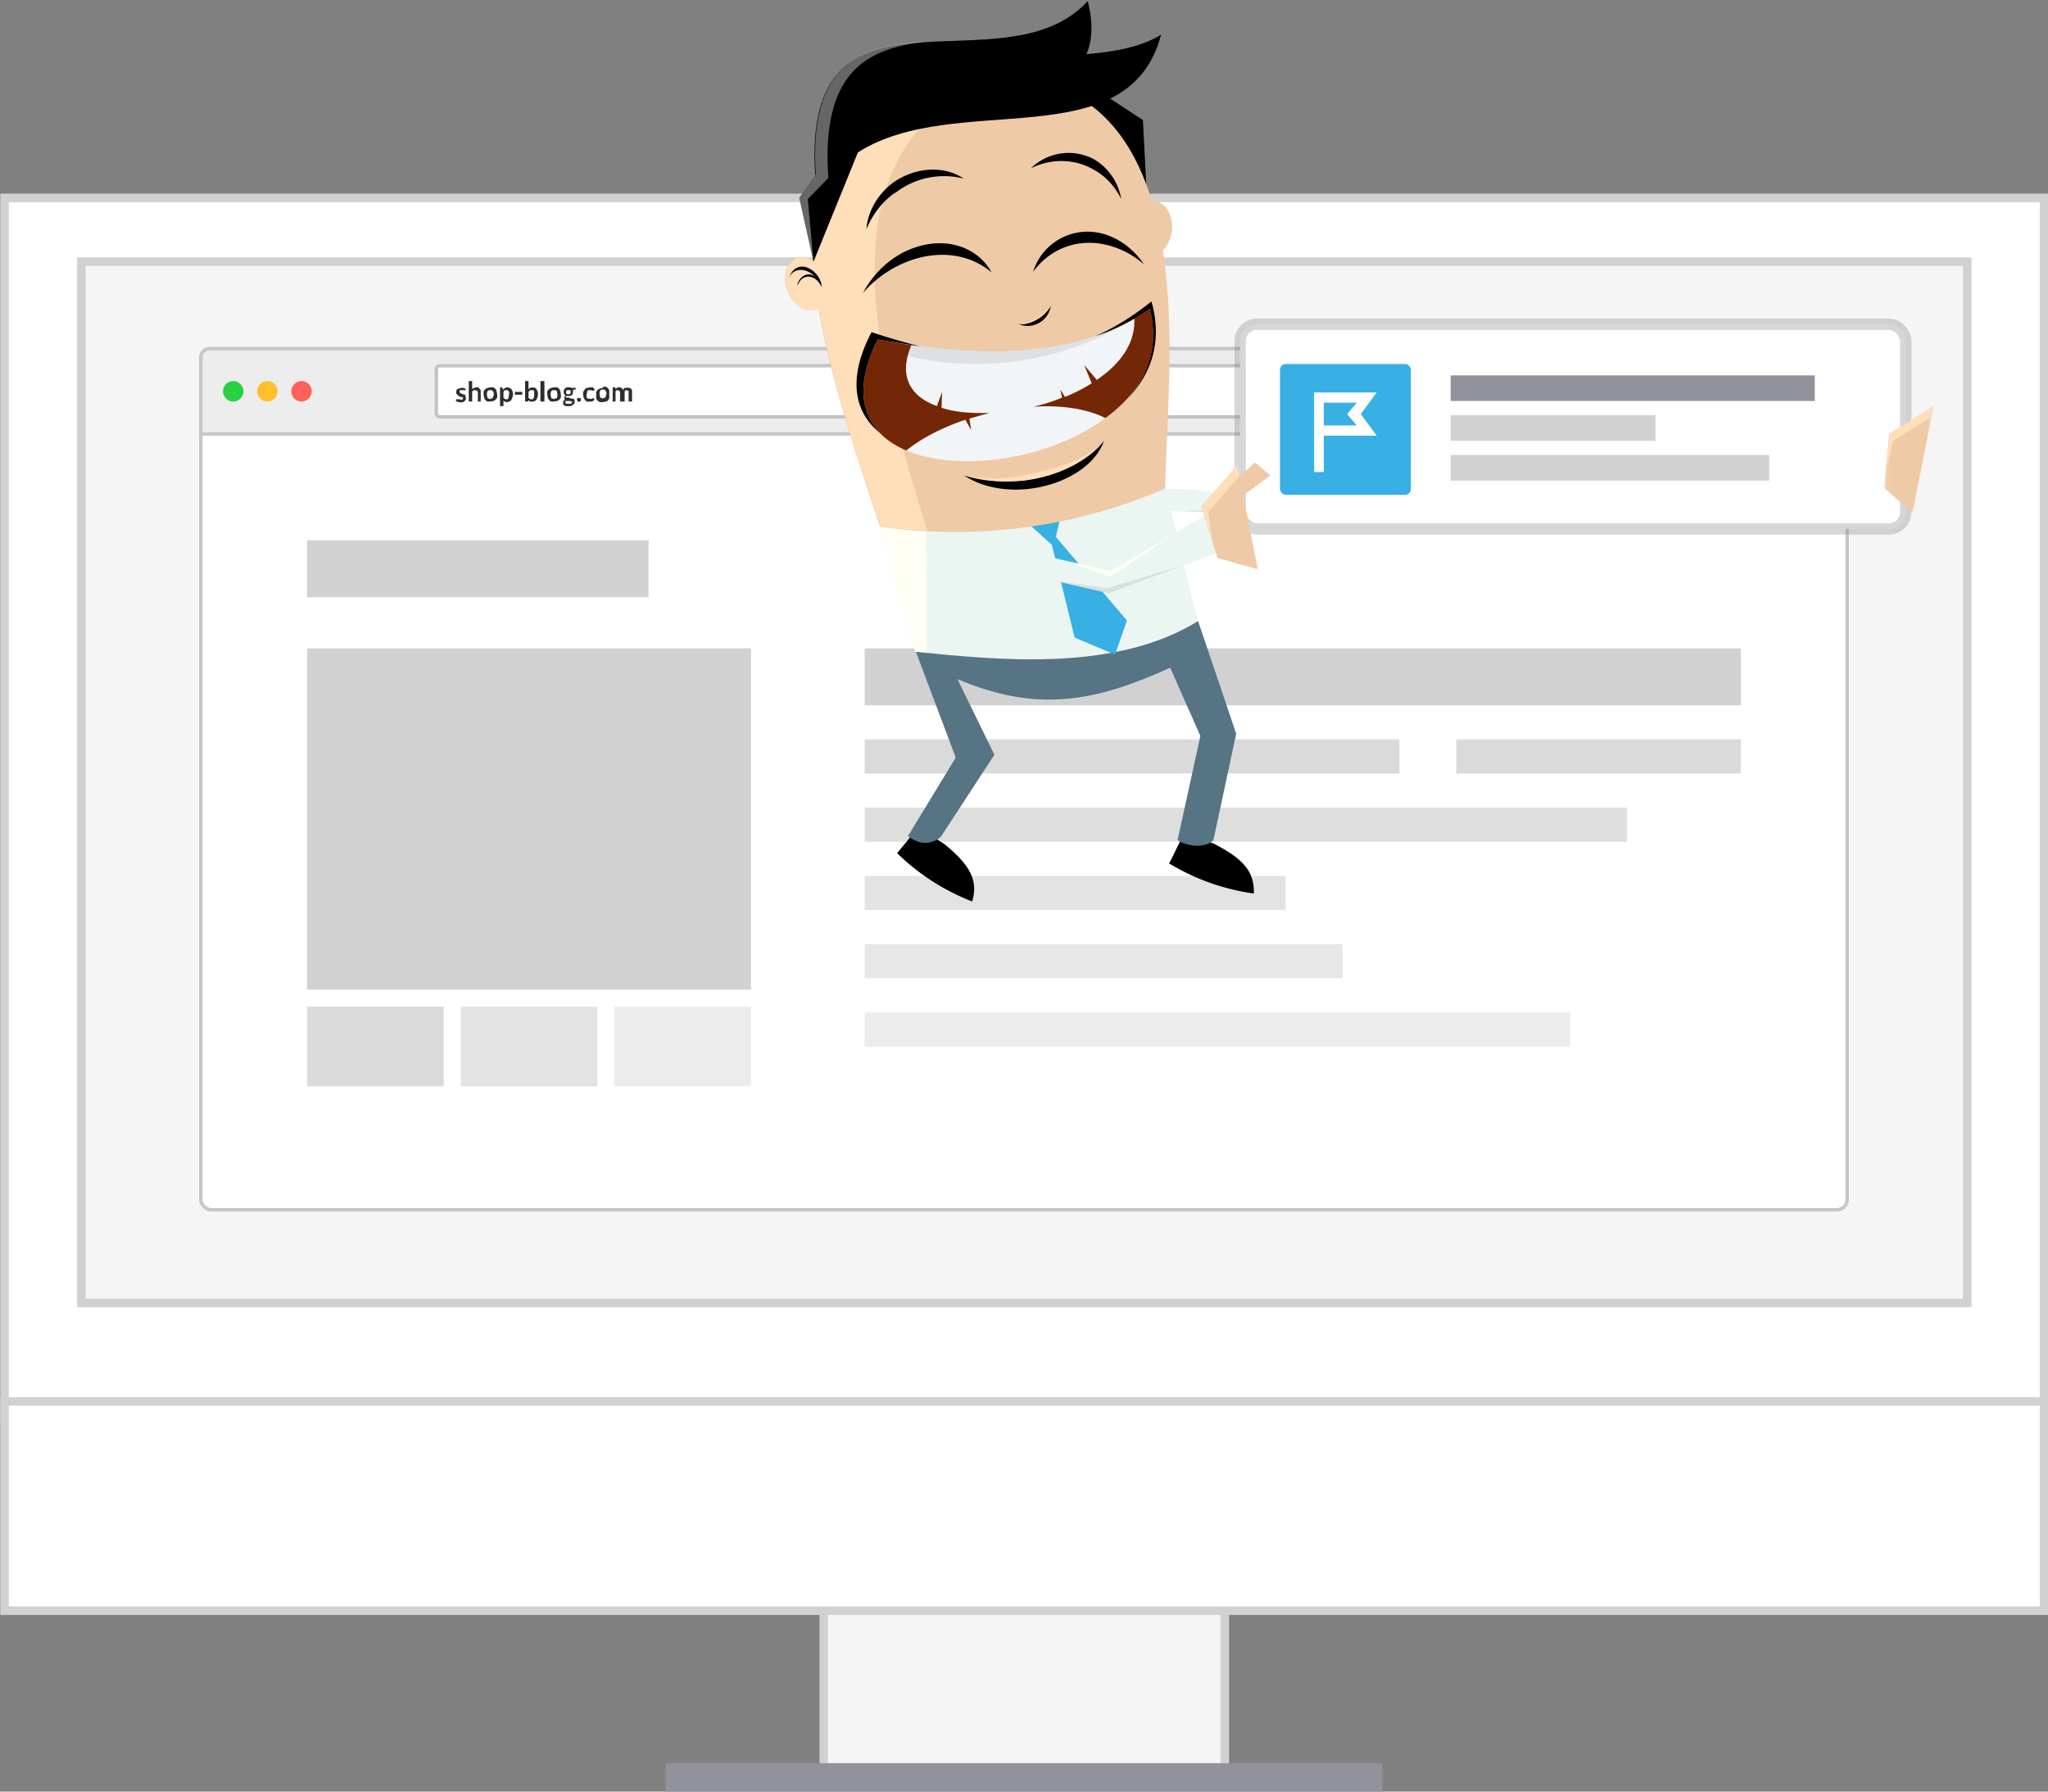 <svg width="360" height="315" xmlns="http://www.w3.org/2000/svg" xmlns:xlink="http://www.w3.org/1999/xlink"><rect width="100%" height="100%" fill="#808080" stroke="none"/><defs><path id="a" d="M.1 0h8.6v18.8H.1z"/></defs><g fill="none" fill-rule="evenodd"><path stroke="#D1D1D1" stroke-width="1.5" fill="#F5F5F5" d="M144.8 281.8h70.5v32.3h-70.5z"/><path fill="#91929B" d="M117 310h126v5H117z"/><path stroke="#D1D1D1" stroke-width="1.5" fill="#FFF" d="M.8 34.8h358.5v214.7H.8z"/><path stroke="#D1D1D1" stroke-width="1.5" fill="#F5F5F5" d="M14.3 46h331.5v183.1H14.3z"/><g transform="translate(35 61)"><rect stroke="#C6C6C6" stroke-width=".6" fill="#FFF" x=".3" y=".3" width="289.4" height="151.4" rx="1.8"/><path d="M.3 15.3h233.4V1.8c0-.8-.7-1.5-1.5-1.5H1.8C1 .3.3 1 .3 1.8v13.5z" stroke="#C6C6C6" stroke-width=".6" fill="#EDEDED"/><rect stroke="#C3C3C3" stroke-width=".6" fill="#FFF" x="41.7" y="3.3" width="150.6" height="9" rx=".6"/><path d="M46.8 7.6h-.1-.1a6.3 6.3 0 0 0-.3 0h-.5V8l.1.1.2.1a6.3 6.3 0 0 1 .5.2h.2v.3l.1.2v.3l-.2.3-.3.2a1.3 1.3 0 0 1-.7 0 1.5 1.5 0 0 1-.4-.1l-.2-.2.1-.2H45.5a2.3 2.3 0 0 0 .3 0l.2.1h.2l.2-.2v-.2l-.2-.1H46a6.4 6.4 0 0 1-.4-.2l-.2-.2-.2-.2V8a.7.7 0 0 1 .2-.6l.3-.1.4-.1h.5l.3.3-.1.2zm.6 2V6h.6v1.4l.3-.2.4-.1h.4l.2.3c.1 0 .2.1.2.3V9.6H49V8l-.1-.3-.4-.1h-.2l-.3.2v1.8h-.6zm3.8-2.5h.5a1 1 0 0 1 .6.7l.1.6v.5l-.3.4a1 1 0 0 1-.4.2l-.5.1h-.5a1 1 0 0 1-.6-.7l-.1-.5v-.6l.3-.4.4-.2.5-.1zm0 2l.4-.1.2-.6c0-.3 0-.5-.2-.6 0-.2-.2-.2-.4-.2s-.4 0-.5.2a1 1 0 0 0-.1.6l.1.6.5.2zm1.7 1.3V7.1h.4v.1l.1.3.4-.3a1 1 0 0 1 .8 0l.3.2.2.4a2 2 0 0 1 0 1l-.2.5a1 1 0 0 1-1.2.3.9.9 0 0 1-.2-.2v1h-.6zM54 7.6h-.3l-.2.3v1a.6.6 0 0 0 .4.3h.3l.2-.2v-.3l.1-.4V8l-.1-.3-.2-.1H54zm1.5.3h1.3v.5h-1.3v-.5zm1.8 1.7V6h.6v1.4l.3-.2a1 1 0 0 1 .8 0c.2 0 .2.1.3.2l.2.4a2 2 0 0 1 0 1l-.2.5a1 1 0 0 1-.8.3.9.9 0 0 1-.4 0l-.1-.2h-.1l-.1.2h-.5zm1.2-2h-.3l-.3.3v1a.6.6 0 0 0 .5.3h.2l.2-.2.1-.3v-.4V8v-.3l-.2-.1h-.2zM60.7 6v3.6H60V6h.6zm1.7 1.1h.5a1 1 0 0 1 .6.7l.1.6v.5l-.3.4a1 1 0 0 1-.4.2l-.5.1h-.5a1 1 0 0 1-.6-.7l-.1-.5v-.6l.3-.4.4-.2.5-.1zm0 2l.5-.1.1-.6-.1-.6c-.1-.2-.3-.2-.5-.2s-.4 0-.5.2a1 1 0 0 0-.1.6l.1.6.5.2zm2.5-2h.3l.3.1h.7V7.5H66l-.3.1a.8.8 0 0 1 0 .3.7.7 0 0 1-.2.6l-.3.1a1.3 1.3 0 0 1-.6 0l-.2.2.1.1h.4a5.3 5.3 0 0 1 .6.2h.3l.2.2v.6l-.3.3-.4.2H65a2 2 0 0 1-.5 0l-.3-.1-.2-.2v-.3-.3l.3-.2-.1-.1V9v-.1-.1l.1-.2h.2a.7.7 0 0 1-.4-.7.7.7 0 0 1 .2-.6l.3-.2h.4zm.7 2.6v-.1h-.2l-.2-.1a3.2 3.2 0 0 0-.4 0h-.4v.4l.3.1h.7l.1-.2zm-.7-1.4h.2l.2-.1v-.1-.2-.3h-.7l-.1.3v.2a.4.4 0 0 0 .2.2h.2zm1.5 1a.4.4 0 0 1 .1-.3.4.4 0 0 1 .3 0 .4.4 0 0 1 .2 0 .4.4 0 0 1 .1.4v.1l-.2.1h-.1a.4.4 0 0 1-.3 0v-.2-.1zm3-1.6h-.2a2.9 2.9 0 0 0-.3-.1h-.5l-.2.2V8l-.1.4v.3l.1.3.2.1h.3a.6.6 0 0 0 .4 0V9h.2l.2.2a1 1 0 0 1-.4.4h-.3-.2a1 1 0 0 1-.4 0 1 1 0 0 1-.4-.3l-.2-.4-.1-.5v-.5l.3-.4c0-.2.2-.2.4-.3l.5-.1h.5l.3.3-.1.3zM71 7h.5a1 1 0 0 1 .6.7V9l-.2.4a1 1 0 0 1-.4.2l-.5.1h-.5a1 1 0 0 1-.7-.7v-.5-.6l.3-.4.4-.2.5-.1zm0 2l.4-.1.2-.6c0-.3 0-.5-.2-.6 0-.2-.2-.2-.4-.2s-.4 0-.5.2a1 1 0 0 0-.1.6l.1.6.5.2zm1.7.5V7.1h.3l.2.1v.2l.1-.1a.9.9 0 0 1 .4-.2h.2l.4.1.2.4a.8.8 0 0 1 .3-.4h.2a1 1 0 0 1 .6 0l.3.1.2.3v2h-.6V8v-.3l-.4-.1H75a.4.4 0 0 0-.2.2v1.8H74V8l-.1-.3-.3-.1h-.2l-.2.2v1.8h-.6z" fill="#2D2D2D"/><circle fill="#FF6059" cx="18" cy="7.8" r="1.8"/><circle fill="#FFC02F" cx="12" cy="7.8" r="1.8"/><circle fill="#2AD043" cx="6" cy="7.8" r="1.8"/></g><g fill="#D1D1D1"><path d="M54 95h60v10H54zM54 114h78v60H54z"/><path opacity=".8" d="M54 177h24v14H54z"/><path opacity=".6" d="M81 177h24v14H81z"/><path opacity=".4" d="M108 177h24v14h-24z"/><path d="M152 114h154v10H152z"/><path opacity=".8" d="M152 130h94v6h-94zM256 130h50v6h-50z"/><path opacity=".7" d="M152 142h134v6H152z"/><path opacity=".6" d="M152 154h74v6h-74z"/><path opacity=".5" d="M152 166h84v6h-84z"/><path opacity=".4" d="M152 178h124v6H152z"/></g><path stroke="#D1D1D1" stroke-width="1.5" fill="#FFF" d="M.8 246.4h358.5v36.8H.8z"/><g><path fill="#EBF5F2" d="M217.2 86.3l-12.4-.4-5.6 3.8 18.5.5L237.6 78l-5.4-4.9z"/><path fill="#D7E1DE" d="M217.3 89.4l-9.5.5 9.9.3 12.1-7.4z"/><path fill="#FFFFF5" d="M217.4 87.3l9.4-9.4-9.6 8.4-7.7-.2z"/><g transform="translate(219 58)"><rect stroke-opacity=".3" stroke="#797979" stroke-width="2" fill="#FFF" x="-1" y="-1" width="117" height="36" rx="3"/><rect fill="#38B0E4" x="6" y="6" width="23" height="23" rx="1"/><path d="M13.7 16.8h5.8l-1.7-2 1.7-2h-5.8v4zM23 11l-2.8 3.8 2.8 3.8h-9.3V25H12V11h11z" fill="#FFF"/><path fill="#91929B" d="M36 12.5h64V8H36z"/><path fill="#D1D1D1" d="M36 19.5h36V15H36zM36 26.5h56V22H36z"/></g><path d="M213.3 148.3l-5.1-1.7c-1 1.6-1.8 3.6-2.7 5.2a39 39 0 0 0 14.9 5.3c.1-3.7-1.6-6-7.1-8.8M166 148.4c4.8 3.9 5.9 6.6 4.9 10.1a39 39 0 0 1-13.2-8.5l3.7-4.5 4.6 2.9" fill="#000"/><path d="M161 114.6l7 18.6-8.4 13.8s1.4 1.2 3 1.2c1.8 0 2.8-1.1 2.8-1.1l9.4-14.4-6.5-13.3c14.3 6.1 24.6 3.8 37.4-2l5.3 12-4 18.3s1.3 1 3.5 1c2 0 2.8-1 2.8-1l4-18.7-6.7-19.8c0-.2-49.7 5.4-49.7 5.4" fill="#567483"/><path d="M154.7 92.6l6.2 22c14.3 1.4 35 3.7 49.7-5.4-1.9-6-3.9-17.4-6.2-24.7l-49.7 8z" fill="#EBF5F2"/><path d="M162.8 93.3l7.9-3.3-16 2.6 6.2 22c.7 0 1.3 0 2 .2l-.1-21.5z" fill="#FFFFF5"/><path fill="#38B0E4" d="M185.6 94.4l1.3-5.7-7.3 2.3 5.3 4.8 4 16.3 7.1 3 2.1-6z"/><path fill="#000" d="M188.7 16.5l4.4-.5 7.8 5.1.6 11.5z"/><path d="M205.3 37c-.7-1.2-1.8-1.7-2.8-1.6-4.3-14.2-13.8-24.2-33.9-21.6-21 2.7-26.7 15.4-25.7 32.2-2-1.4-4-.7-4.7 1.5-.7 2.2.4 5 2.3 6.4 1.2.8 2.4.9 3.4.3 2 12 6.5 25.4 10.8 38.4a93.1 93.1 0 0 0 50.1-6.7c.3-12.1 1.8-28-.4-41.9l.3-.3a6.1 6.1 0 0 0 .6-6.7" fill="#EFCAA6"/><path d="M161.6 22.6c-4 .9-7.7 2.1-11 4.2L143 46c-2-1.4-4-.7-4.7 1.5-.7 2.2.4 5 2.3 6.4 1.2.8 2.4.9 3.4.3 2 12 6.5 25.4 10.8 38.4 2.8.3 5.5.6 8.2.7-8.9-28.1-14.8-55.6-1.3-70.7" fill="#FFDEBA"/><path d="M144.4 50.5c-.7-2-3.3-2.8-4.2-.3v-.3c.4-1.3 1.8-2.2 3-1.3-1.3-1.4-3.7-1.8-4.6.4 1.6-4.4 6-1 5.8 1.5M191 9.5c1-2.4 1.2-5.5.2-9.3-14.9 16.2-50.4-6.8-47.9 30.6l-2.8 4L143 46l7.8-19.2c17.2-11 47.5 1.2 53.3-20.7-3.4 2.1-8 3-13 3.4" fill="#000"/><path d="M143.3 30.8l-2.8 4L143 46 142 35l3.6-3.7c-1.3-19 7-22.8 17.3-24-11.4.7-20.8 3.5-19.5 23.4" fill="#FFF" opacity=".4"/><path d="M169.7 73.8l1 1.8-.3-2 3.5-1c-3 .1-6-.1-8.4-.9l.1-2.8-.9 2.5c-4.5-1.6-6.9-5.1-4.5-10.7 15.2 2.2 28.8 1.4 39.2-4.7.2 4.4-2.5 8-6.6 10.8l-2.2-2.6 1.3 3.2a31 31 0 0 1-4.7 2.4l-.8-1.3.3 1.4c-1.6.7-3.3 1.2-5 1.6 5-.3 9.5.4 12.6 2-9.7 7.3-25.6 9.6-35 5.7 2.9-2.3 6.5-4.1 10.4-5.4" fill="#F1F5F7"/><path d="M159.5 62.6l.7-2c15.2 2.3 28.8 1.5 39.2-4.6a52.5 52.5 0 0 1-39.9 6.6" fill="#DDE1E3"/><path d="M154.3 59.7c-3.8 7.6-3 13 .5 16.5-4.5-3.5-6-9.4-1.6-17.8 3 1 5.8 1.8 8.5 2.5l-7.4-1.2zM192.6 59.1c3.5-1.6 6.7-3.6 9.8-6.1 2 7 0 12.8-4.3 17.2 3.8-4.2 5.6-9.6 4-15.9a37 37 0 0 1-9.5 4.8" fill="#000"/><path d="M202.1 54.3l-2.7 1.7c.2 4.4-2.5 8-6.6 10.8l-2.2-2.6 1.3 3.2a31 31 0 0 1-4.7 2.4l-.8-1.3.3 1.4c-1.6.7-3.3 1.2-5 1.6 5-.3 9.5.4 12.6 2 6.2-4.5 10-11 7.8-19.2m-36.6 17.4l.1-2.8-.9 2.5c-4.5-1.6-6.9-5.1-4.5-10.7l-5.9-1c-5.2 10.3-1.8 16.6 5 19.5 2.9-2.3 6.5-4.1 10.4-5.4l1 1.8-.3-2 3.5-1c-3 .1-6-.1-8.4-.9" fill="#732706"/><path d="M180.1 84.4c-3.8.5-7.5.2-10.6-.8 3 2 7.2 2.9 11.8 2.3 6.4-.9 11.4-4.3 12.8-8.5-2.8 3.6-8 6.3-14 7M192.3 40.8a10 10 0 0 0-10.7 7c2.6-3.6 6.8-5.6 11.5-5a15 15 0 0 1 8 3.7c-2-3-5.2-5.3-8.8-5.7M160.3 45.7a20 20 0 0 0-8.6 5.8c1.9-3.6 5.2-6.7 9.2-8 5.6-1.9 11 0 13.4 4.4-3.5-3-8.6-4-14-2.2M184.7 53.8a4.1 4.1 0 0 1-5.6 3.2h.8c2-.3 3.8-1.5 4.8-3.2" fill="#000"/><path d="M184.7 53.8s-1.2 1.5-2.7 2.3c-1.6.8-3 1-3 1l.9-.1c2-.3 3.8-1.5 4.8-3.2" fill="#FFDEBA"/><path d="M192.2 29.8c2.2 1.2 3.8 3 4.9 5.2-.5-2.8-2.1-5.4-4.8-7a9.5 9.5 0 0 0-11.1 1.6c3.4-1.7 7.5-1.8 11 .2M157.3 33.9c-2.4 1.7-4 4-5 6.4.2-3 1.9-6.1 4.7-8.2 4-2.8 9-3 12.4-.7-3.9-1-8.4-.3-12 2.5" fill="#000"/><path d="M194.1 77.4c-2.8 3.6-10 5.4-13.7 6.1-2.6.6-7.8 1-11 0 3.2 1 6.9 1.4 10.7 1 6-.8 11.2-3.5 14-7" fill="#FFDEBA"/><path fill="#EBF5F2" d="M195.2 100.4l-12.1-2.8-6.2 2.6 18 4 21.9-8-4.4-5.9z"/><path fill="#D7E1DE" d="M194.7 103.4l-9.5-1.3 9.7 2.2 13.3-5z"/><path fill="#FFFFF5" d="M195.2 101.4l11-7.4-11 6.4-7.6-1.7z"/><path fill="#EFCAA6" d="M215.5 86l5.1-4.7 2.7 2.3-6.1 4.5z"/><path fill="#EFCAA6" d="M211.2 89.1l2.8 9 7.1 2-3.6-18.3z"/><path fill="#FFDEBA" d="M212.4 90l.7 5.2-1.9-6 6.3-7.4.4 1.9z"/><g><g transform="translate(331.1 71.3)"><mask id="b" fill="#fff"><use xlink:href="#a"/></mask><path fill="#EFCAA6" mask="url(#b)" d="M1 5l-.9 9.5 5 4.3L8.8.1z"/></g><path fill="#FFDEBA" d="M332.8 77.5l-1.3 5.2.7-6.5 7.6-4.8-.3 1.9z"/></g></g></g></svg>